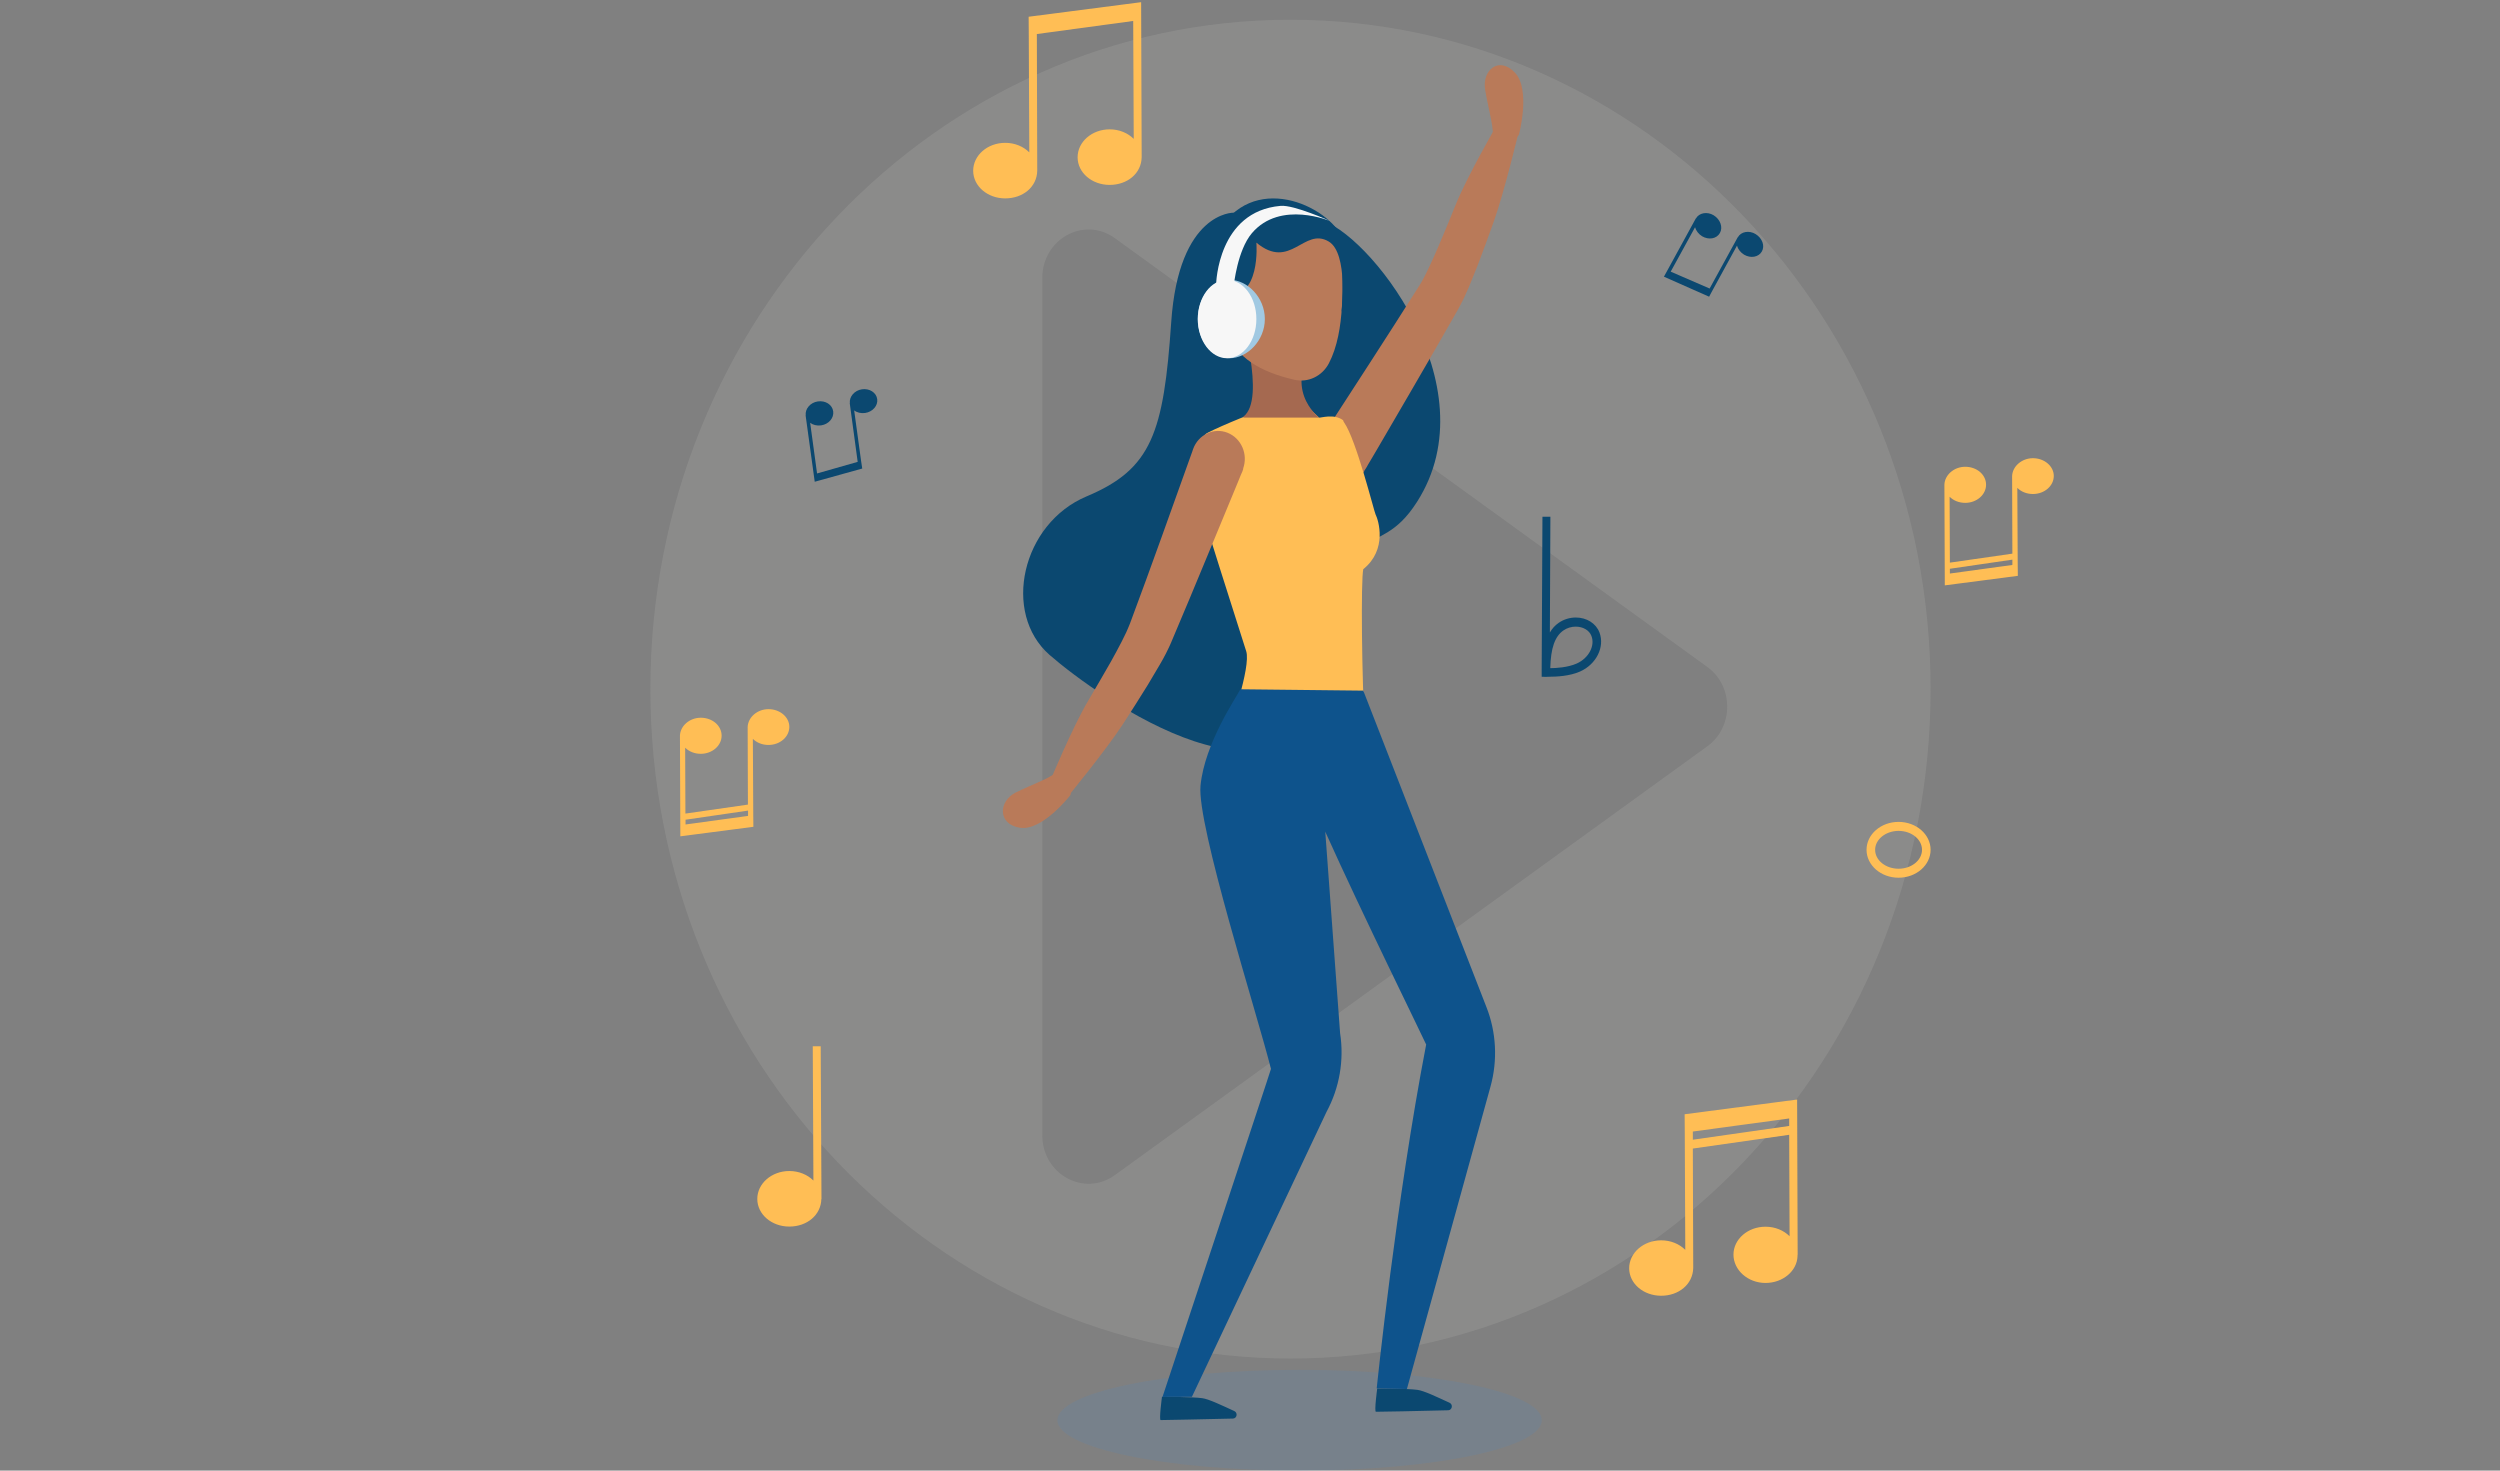 <svg width="238" height="140" viewBox="0 0 238 140" fill="none" xmlns="http://www.w3.org/2000/svg">
<rect x="0" y="0" width="238" height="140" fill="#808080" stroke="none"/>
<g clip-path="url(#clip0_33_1054)">
<path opacity="0.1" d="M123.723 140C136.456 140 146.779 137.852 146.779 135.204C146.779 132.555 136.456 130.407 123.723 130.407C110.989 130.407 100.667 132.555 100.667 135.204C100.667 137.852 110.989 140 123.723 140Z" fill="#2A94F4"/>
<path opacity="0.1" d="M122.855 1.88C89.2 1.88 61.917 30.411 61.917 65.606C61.917 100.8 89.2 129.332 122.855 129.332C156.51 129.332 183.793 100.8 183.793 65.606C183.793 30.411 156.51 1.88 122.855 1.88ZM162.534 71.05L106.133 111.871C103.22 113.984 99.228 111.793 99.228 108.085V26.458C99.228 22.75 103.208 20.559 106.133 22.672L162.534 63.493C165.063 65.321 165.063 69.222 162.534 71.05Z" fill="#F9F5ED"/>
<path d="M117.438 20.248C117.438 20.248 112.219 20.132 111.5 30.67C110.781 41.209 109.641 44.657 103.455 47.25C97.27 49.843 95.361 58.359 99.923 62.352C104.484 66.344 123.425 79.8 125.855 63.726C128.284 47.652 130.925 53.991 134.891 47.794C142.031 36.646 130.044 21.869 125.594 20.922C121.144 19.976 117.438 20.248 117.438 20.248Z" fill="#0B4870"/>
<path d="M129.871 44.839L129.995 44.645L130.094 44.489L130.231 44.243L130.516 43.763L131.074 42.817L132.177 40.925L134.383 37.139C135.846 34.612 137.309 32.097 138.772 29.517L138.908 29.271L139.057 28.986C139.156 28.791 139.267 28.584 139.354 28.402C139.515 28.039 139.689 27.676 139.838 27.326C140.135 26.613 140.408 25.913 140.693 25.213C141.226 23.813 141.734 22.426 142.23 21.026C143.222 18.239 144.598 12.484 144.598 12.484L142.527 11.849C142.527 11.849 139.652 16.813 138.573 19.51C138.028 20.858 137.482 22.206 136.912 23.515C136.627 24.176 136.342 24.825 136.044 25.447C135.896 25.771 135.747 26.056 135.598 26.354C135.524 26.497 135.449 26.613 135.387 26.743L135.276 26.938L135.14 27.158C133.615 29.582 132.028 32.045 130.454 34.482L125.793 41.676L125.669 41.871C124.876 43.089 125.186 44.749 126.351 45.565C127.516 46.395 129.103 46.071 129.884 44.852C129.859 44.865 129.871 44.839 129.871 44.839Z" fill="#B97A59"/>
<path d="M144.597 12.847C144.597 12.847 145.75 8.582 144.238 6.935C142.725 5.302 141.064 6.65 141.387 8.569C141.709 10.487 142.354 12.523 142.044 13.352C141.746 14.169 143.011 14.441 143.011 14.441L144.597 12.847Z" fill="#B97A59"/>
<path opacity="0.5" d="M128.036 42.415C128.148 42.467 129.04 51.152 128.718 52.422C128.445 53.498 127.07 55.676 126.289 56.817C126.078 55.326 125.867 53.848 125.681 52.37L125.198 48.469C125.247 48.197 125.309 47.924 125.371 47.639C126.239 43.556 127.925 42.376 128.036 42.415Z" fill="#F5A171"/>
<path d="M129.784 54.186C129.549 55.223 129.636 64.478 129.945 69.754H116.843C117.041 69.443 119.111 63.48 118.64 62.002C117.339 57.919 114.699 49.636 114.475 48.754C114.178 47.575 114.537 41.573 114.773 41.326C115.008 41.08 119.359 39.213 119.731 39.252C120.103 39.291 123.946 38.241 123.946 38.241L125.57 39.758C125.731 39.797 126.995 39.356 127.863 40.004C127.875 40.082 127.913 40.147 127.962 40.224C129.115 41.845 130.826 48.741 130.95 48.962C131.235 49.519 132.102 52.319 129.784 54.186Z" fill="#FFBE55"/>
<path d="M125.557 39.732L125.57 39.758H118.38C118.368 39.732 118.368 39.693 118.368 39.667C120.599 37.969 118.008 29.841 118.008 29.115C118.008 29.115 124.045 30.567 125.607 32.291C121.801 36.893 125.557 39.732 125.557 39.732Z" fill="#A56950"/>
<path d="M117.029 31.643C116.695 30.074 116.31 28.518 116.31 26.924C116.31 16.372 127.776 19.678 127.776 24.085C127.776 26.73 128.136 31.474 126.512 34.585C125.868 35.817 124.529 36.452 123.227 36.154C120.029 35.428 117.525 33.976 117.042 31.695L117.029 31.643ZM118.356 44.644L118.281 44.865L118.207 45.033L118.095 45.293L117.885 45.811L117.463 46.835L116.62 48.87L114.934 52.941C113.806 55.663 112.691 58.346 111.526 61.081L111.414 61.341L111.278 61.639C111.178 61.833 111.092 62.041 110.993 62.222C110.807 62.572 110.621 62.935 110.422 63.259C110.038 63.92 109.654 64.569 109.269 65.204C108.489 66.474 107.695 67.706 106.902 68.937C105.303 71.4 101.609 75.898 101.609 75.898L99.911 74.498C99.911 74.498 102.117 69.183 103.605 66.695C104.336 65.45 105.067 64.206 105.774 62.961C106.121 62.339 106.456 61.717 106.778 61.094C106.939 60.783 107.075 60.485 107.224 60.187C107.286 60.044 107.336 59.915 107.398 59.785L107.484 59.578L107.584 59.331C108.6 56.622 109.604 53.848 110.596 51.1L113.509 42.972L113.583 42.752C114.079 41.378 115.542 40.678 116.856 41.196C118.17 41.715 118.839 43.245 118.343 44.618C118.368 44.618 118.356 44.632 118.356 44.644Z" fill="#B97A59"/>
<path d="M101.906 75.691C101.906 75.691 99.241 79.139 97.097 78.802C94.952 78.465 95.039 76.261 96.725 75.432C98.41 74.602 100.369 73.967 100.84 73.228C101.311 72.489 102.241 73.422 102.241 73.422L101.906 75.691Z" fill="#B97A59"/>
<path d="M126.152 68.392C128.941 68.392 129.76 65.761 129.76 65.761L130.912 70.544C130.218 71.153 128.892 70.842 128.83 71.788C128.433 71.814 127.913 71.763 127.243 71.581C123.475 70.557 120.091 70.272 120.091 70.272C120.091 70.272 119.707 69.014 119.384 68.211C119.062 67.407 118.07 65.761 118.07 65.761C118.07 65.761 123.376 68.392 126.152 68.392Z" fill="#F6E8FF"/>
<path d="M137.866 134.258C138.251 134.245 138.35 133.713 138.003 133.545C136.837 133.013 135.561 132.391 134.928 132.313C133.962 132.184 131.111 132.184 131.111 132.184C131.111 132.184 130.813 134.4 130.987 134.4C131.111 134.413 135.375 134.322 137.866 134.258ZM117.376 135.048C117.76 135.035 117.859 134.504 117.512 134.335C116.347 133.804 115.07 133.182 114.438 133.104C113.471 132.974 110.62 132.974 110.62 132.974C110.62 132.974 110.323 135.191 110.496 135.191C110.62 135.204 114.884 135.1 117.376 135.048Z" fill="#0B4870"/>
<path d="M141.498 95.848L129.784 65.748L118.083 65.618C117.686 66.409 114.686 70.764 114.29 74.783C113.918 78.503 119.694 96.561 120.996 101.759C121.033 101.746 110.67 132.987 110.67 132.987L113.471 132.974L126.289 105.842C127.516 103.574 127.975 100.929 127.578 98.363L126.165 79.177C129.611 86.852 135.486 98.777 135.771 99.439C132.908 114.281 131.061 132.17 131.061 132.17L133.937 132.235L141.895 103.444C142.589 100.942 142.453 98.259 141.498 95.848Z" fill="#0E538C"/>
<path d="M117.847 29.089C117.847 29.958 117.24 30.671 116.496 30.671C115.752 30.671 115.145 29.958 115.145 29.089C115.145 28.221 115.752 27.508 116.496 27.508C117.252 27.508 117.847 28.221 117.847 29.089Z" fill="#F5A171"/>
<path d="M119.608 23.1C119.608 23.1 120.079 28.687 116.509 28.052C116.509 28.052 112.753 26.237 116.509 21.272C120.265 16.307 127.417 20.144 128.074 23.385C128.731 26.626 127.714 29.698 127.714 29.698C127.714 29.698 128.384 24.124 126.5 22.996C124.132 21.583 122.855 25.796 119.608 23.1Z" fill="#0B4870"/>
<path d="M115.405 30.956C115.293 29.854 116.012 28.998 117.004 29.05C117.996 29.102 118.888 30.035 119 31.15C119.111 32.252 118.392 33.108 117.401 33.056C116.421 33.004 115.517 32.057 115.405 30.956Z" fill="url(#paint0_linear_33_1054)"/>
<path d="M116.806 33.821C118.216 33.821 119.36 32.462 119.36 30.787C119.36 29.112 118.216 27.754 116.806 27.754C115.396 27.754 114.252 29.112 114.252 30.787C114.252 32.462 115.396 33.821 116.806 33.821Z" fill="#341675"/>
<path d="M120.413 30.372C120.413 32.433 118.727 34.105 117.054 34.105C115.38 34.105 114.029 32.433 114.029 30.372C114.029 28.311 115.38 26.639 117.054 26.639C118.74 26.639 120.413 28.311 120.413 30.372Z" fill="#A1C9E2"/>
<path d="M116.818 34.105C118.359 34.105 119.607 32.434 119.607 30.372C119.607 28.31 118.359 26.639 116.818 26.639C115.278 26.639 114.029 28.31 114.029 30.372C114.029 32.434 115.278 34.105 116.818 34.105Z" fill="#F7F7F7"/>
<path d="M115.777 27.067C115.777 26.924 115.963 20.119 121.9 19.6C123.177 19.471 126.71 21.078 126.71 21.078C126.71 21.078 121.9 18.991 119.173 22.206C117.797 23.839 117.463 27.145 117.463 27.145L115.777 27.067Z" fill="#F7F7F7"/>
<path d="M78.205 114.152L78.131 99.607H77.375L77.437 112.389C76.879 111.831 76.061 111.481 75.144 111.481C73.458 111.481 72.094 112.674 72.094 114.139C72.094 115.604 73.458 116.77 75.144 116.77C76.817 116.77 78.168 115.681 78.193 114.126H78.218V114.152H78.205Z" fill="#FFBE55"/>
<path d="M152.27 60.213C151.936 59.344 151.056 58.787 150.014 58.787C149.432 58.787 148.861 58.968 148.39 59.292C148.031 59.539 147.758 59.85 147.548 60.213L147.597 49.194H146.841L146.767 63.778V64.426L147.151 64.439C147.151 64.439 147.275 64.426 147.473 64.426C148.143 64.426 149.419 64.374 150.411 63.933C151.973 63.246 152.791 61.587 152.27 60.213ZM150.101 63.168C149.258 63.544 148.13 63.609 147.585 63.609C147.634 61.704 148.019 60.589 148.837 60.018C149.171 59.785 149.593 59.655 150.002 59.655C150.708 59.655 151.303 60.005 151.502 60.537C151.874 61.47 151.242 62.663 150.101 63.168Z" fill="#0B4870"/>
<path d="M180.744 79.1C181.971 79.1 182.975 79.903 182.975 80.901C182.975 81.9 181.971 82.703 180.744 82.703C179.516 82.703 178.512 81.9 178.512 80.901C178.512 79.916 179.516 79.1 180.744 79.1ZM180.744 78.244C179.058 78.244 177.694 79.437 177.694 80.901C177.694 82.366 179.058 83.559 180.744 83.559C182.429 83.559 183.793 82.366 183.793 80.901C183.793 79.437 182.429 78.244 180.744 78.244ZM108.687 14.972L108.637 0.44V0.207L97.927 1.594L97.939 3.331L97.989 14.505C97.431 13.948 96.613 13.598 95.696 13.598C94.01 13.598 92.647 14.79 92.647 16.255C92.647 17.72 94.01 18.887 95.696 18.887C97.369 18.887 98.72 17.811 98.745 16.242V16.268L98.708 3.24L107.881 1.996L107.931 13.222C107.373 12.664 106.555 12.314 105.637 12.314C103.951 12.314 102.588 13.507 102.588 14.972C102.588 16.437 103.951 17.603 105.637 17.603C107.311 17.603 108.662 16.527 108.687 14.959V14.972Z" fill="#FFBE55"/>
<path d="M167.133 22.283C166.513 21.907 165.745 22.05 165.447 22.581H165.435L162.757 27.468L159.051 25.861L161.369 21.635C161.468 21.972 161.703 22.283 162.038 22.491C162.67 22.866 163.427 22.737 163.736 22.179C164.046 21.635 163.774 20.883 163.141 20.494C162.522 20.118 161.753 20.261 161.456 20.792H161.443L158.456 26.25L158.406 26.34L162.708 28.246L163.055 27.598L165.36 23.385C165.459 23.722 165.695 24.033 166.03 24.241C166.662 24.616 167.418 24.487 167.728 23.942C168.038 23.398 167.765 22.672 167.133 22.283ZM82.06 37.061C81.341 37.165 80.833 37.774 80.907 38.383H80.895L81.651 43.97L77.784 45.072L77.127 40.25C77.399 40.457 77.771 40.548 78.168 40.496C78.887 40.392 79.408 39.796 79.321 39.161C79.234 38.526 78.589 38.111 77.858 38.215C77.139 38.318 76.631 38.928 76.705 39.537H76.693L77.548 45.759L77.561 45.863L82.085 44.605L81.974 43.867L81.317 39.07C81.589 39.278 81.961 39.368 82.358 39.316C83.077 39.213 83.597 38.617 83.511 37.994C83.424 37.372 82.779 36.957 82.06 37.061Z" fill="#0B4870"/>
<path d="M171.137 119.466L171.087 104.922V104.676L160.377 106.076L160.39 107.8L160.439 118.987C159.882 118.429 159.063 118.079 158.146 118.079C156.46 118.079 155.097 119.272 155.097 120.737C155.097 122.202 156.46 123.355 158.146 123.355C159.807 123.355 161.158 122.279 161.196 120.711L161.158 109.342L170.331 108.033L170.368 117.69C169.811 117.133 168.993 116.783 168.075 116.783C166.389 116.783 165.026 117.976 165.026 119.44C165.026 120.905 166.389 122.137 168.075 122.137C169.736 122.137 171.087 120.996 171.125 119.57V119.466H171.137ZM161.158 108.5V107.722L170.331 106.478V107.19L161.158 108.5ZM193.536 43.62C192.458 43.62 191.578 44.411 191.553 45.331L191.578 52.707L185.628 53.563L185.603 47.289C185.962 47.652 186.495 47.872 187.09 47.872C188.181 47.872 189.074 47.094 189.074 46.148C189.074 45.189 188.194 44.437 187.09 44.437C186.012 44.437 185.132 45.227 185.107 46.148L185.144 55.559V55.727L192.098 54.82L192.086 53.705L192.049 46.446C192.408 46.809 192.941 47.029 193.536 47.029C194.627 47.029 195.52 46.265 195.52 45.305C195.52 44.385 194.627 43.62 193.536 43.62ZM191.578 53.278V53.783L185.628 54.6V54.146L191.578 53.278ZM73.16 67.511C72.082 67.511 71.202 68.302 71.177 69.222L71.202 76.598L65.252 77.453L65.227 71.179C65.587 71.542 66.12 71.763 66.715 71.763C67.805 71.763 68.698 70.985 68.698 70.039C68.698 69.079 67.818 68.328 66.715 68.328C65.636 68.328 64.756 69.118 64.731 70.039L64.768 79.45V79.618L71.722 78.711L71.71 77.596L71.673 70.337C72.032 70.7 72.565 70.92 73.16 70.92C74.251 70.92 75.144 70.155 75.144 69.196C75.144 68.276 74.263 67.511 73.16 67.511ZM71.214 77.168V77.674L65.264 78.49V78.037L71.214 77.168Z" fill="#FFBE55"/>
</g>
<defs>
<linearGradient id="paint0_linear_33_1054" x1="116.134" y1="20.352" x2="114.738" y2="47.236" gradientUnits="userSpaceOnUse">
<stop stop-color="#FFAC85"/>
<stop offset="1" stop-color="#FF8E59"/>
</linearGradient>
<clipPath id="clip0_33_1054">
<rect width="238" height="140" fill="white"/>
</clipPath>
</defs>
</svg>
